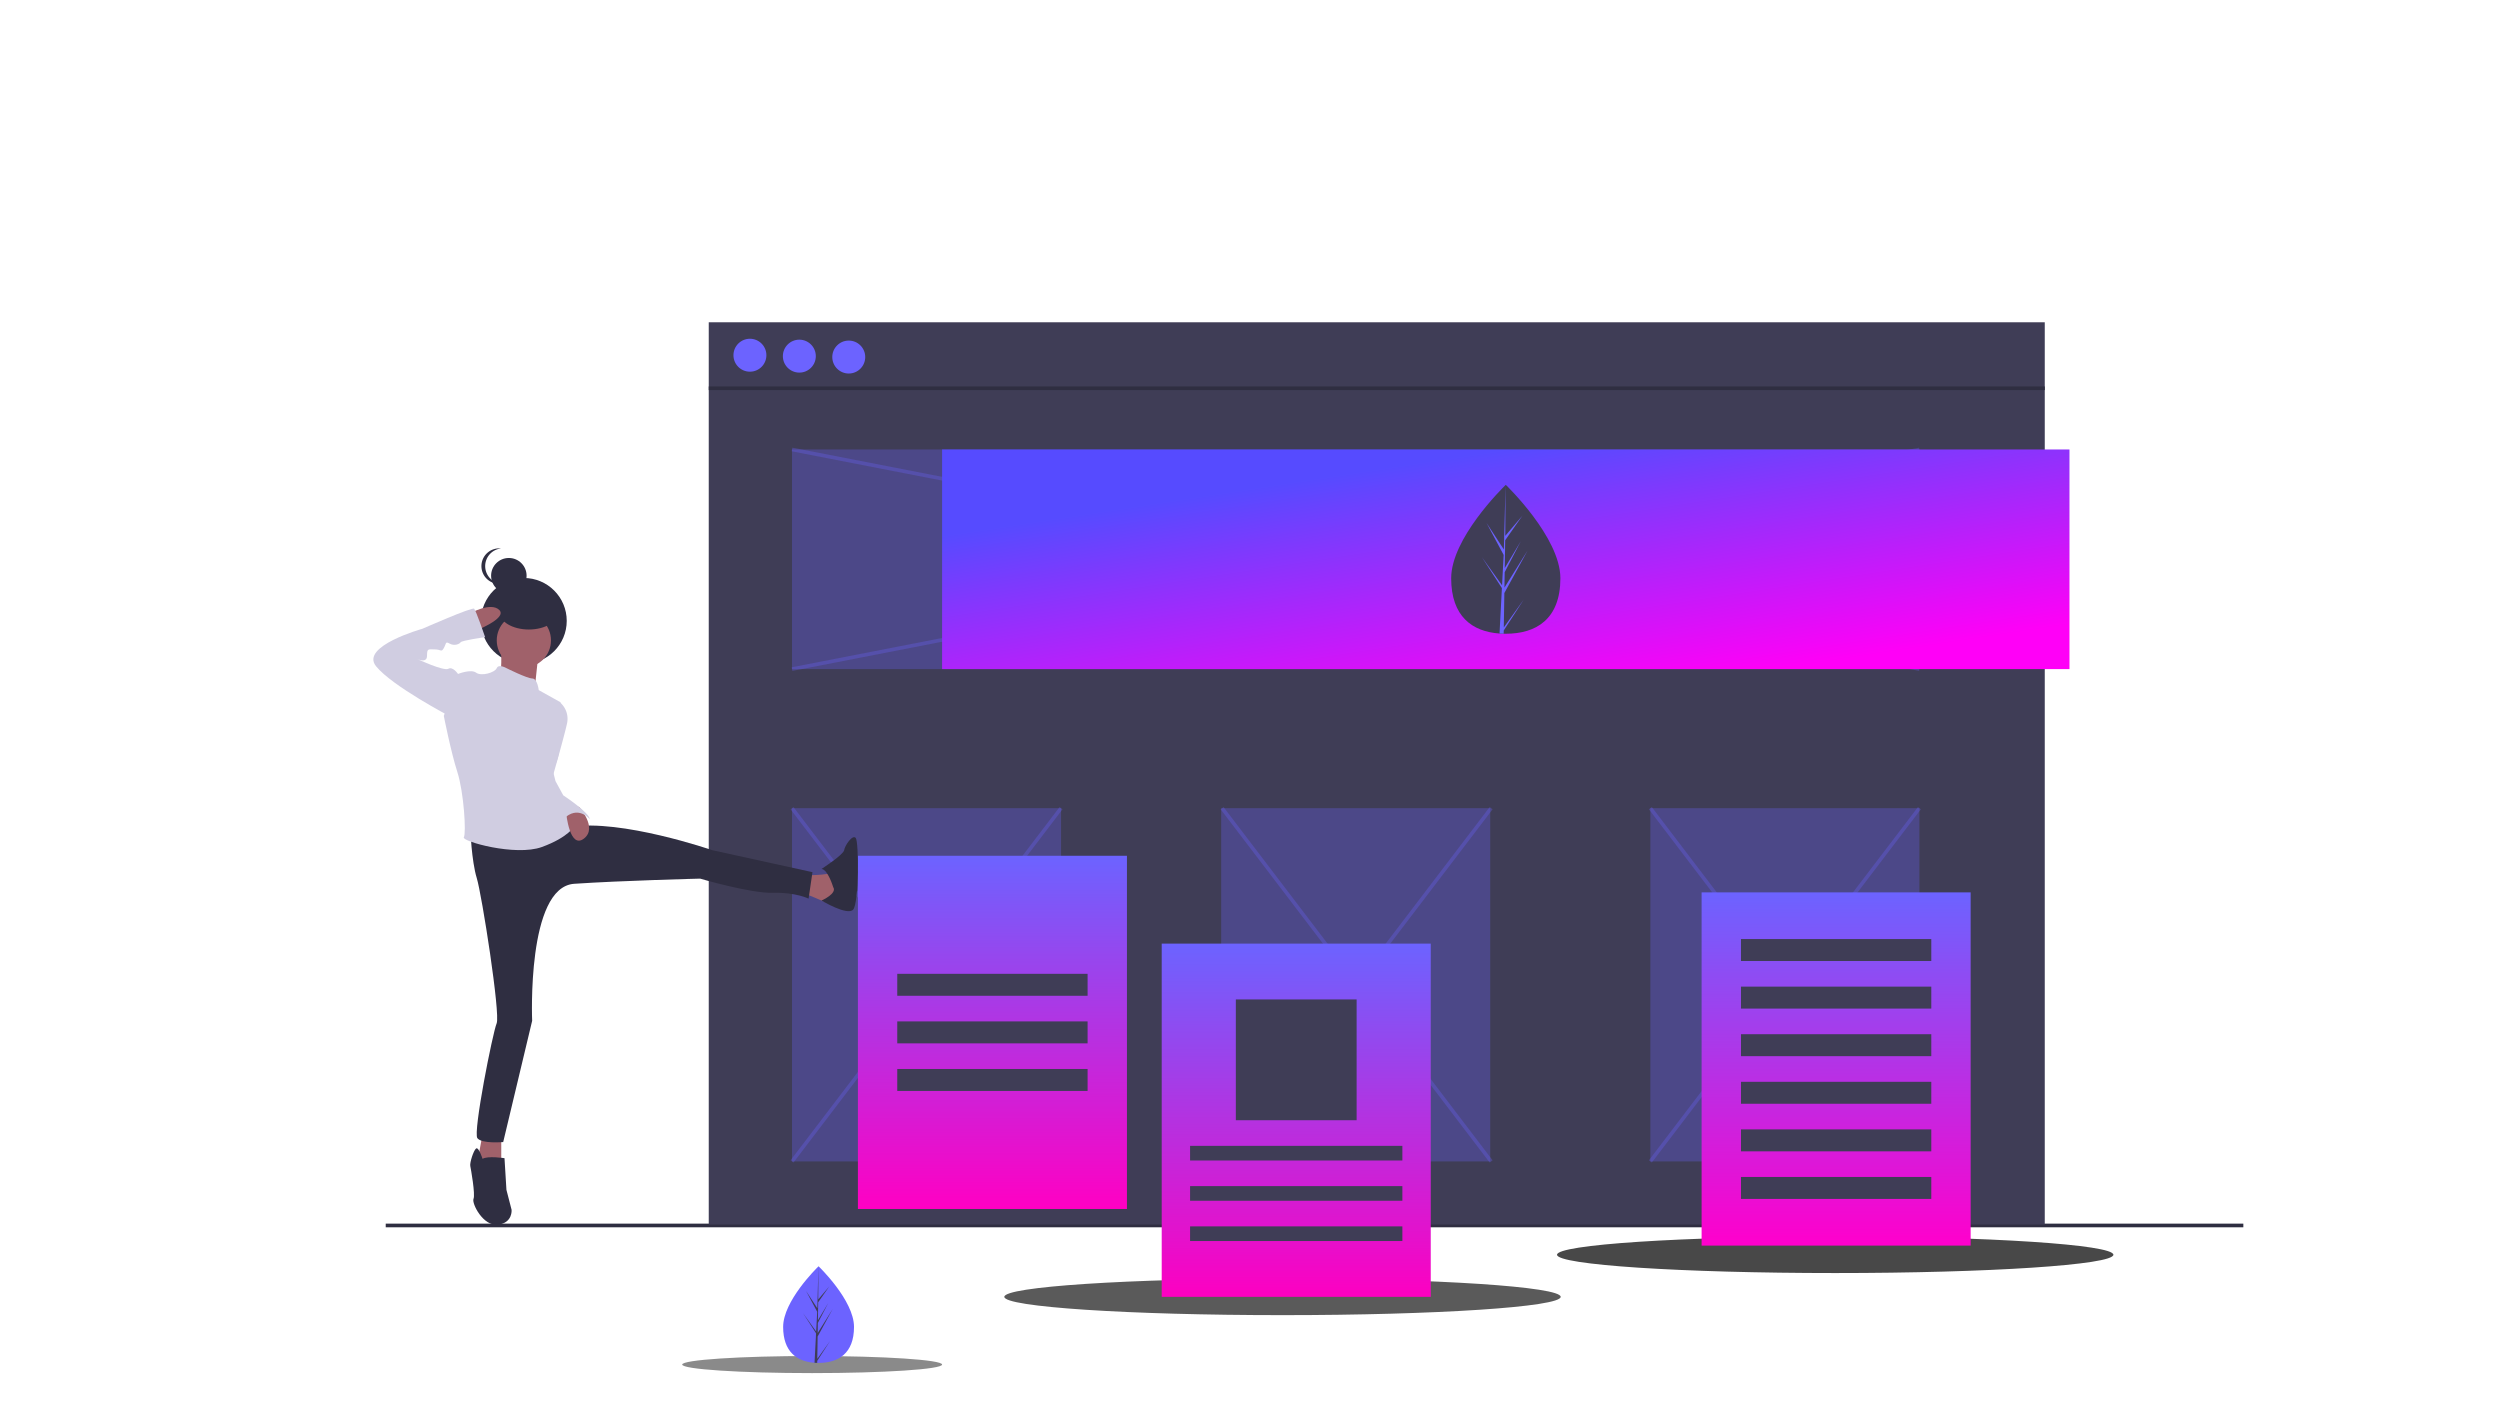 <svg xmlns="http://www.w3.org/2000/svg" xmlns:xlink="http://www.w3.org/1999/xlink" width="1366" height="768" viewBox="0 0 1366 768">
  <defs>
    <linearGradient id="linear-gradient" x1="0.5" x2="1.078" y2="0.735" gradientUnits="objectBoundingBox">
      <stop offset="0" stop-color="#564bff"/>
      <stop offset="1" stop-color="#ff00f7"/>
    </linearGradient>
    <linearGradient id="linear-gradient-2" x1="0.5" x2="0.5" y2="1" gradientUnits="objectBoundingBox">
      <stop offset="0" stop-color="#6c63ff"/>
      <stop offset="1" stop-color="#f0c"/>
    </linearGradient>
    <linearGradient id="linear-gradient-3" x1="0.5" x2="0.5" y2="1" gradientUnits="objectBoundingBox">
      <stop offset="0" stop-color="#6c63ff"/>
      <stop offset="1" stop-color="#ff00c3"/>
    </linearGradient>
    <linearGradient id="linear-gradient-4" x1="0.5" x2="0.5" y2="1" gradientUnits="objectBoundingBox">
      <stop offset="0" stop-color="#6c63ff"/>
      <stop offset="1" stop-color="#fd00c1"/>
    </linearGradient>
    <clipPath id="clip-landing">
      <rect width="1366" height="768"/>
    </clipPath>
  </defs>
  <g id="landing" clip-path="url(#clip-landing)">
    <g id="Group_1" data-name="Group 1" transform="translate(204)">
      <ellipse id="Ellipse_2" data-name="Ellipse 2" cx="152" cy="10" rx="152" ry="10" transform="translate(344.759 698.593)" fill="#5a5a5a"/>
      <ellipse id="Ellipse_3" data-name="Ellipse 3" cx="71" cy="4.671" rx="71" ry="4.671" transform="translate(168.759 740.922)" fill="#8a8a8a"/>
      <ellipse id="Ellipse_4" data-name="Ellipse 4" cx="152" cy="10" rx="152" ry="10" transform="translate(646.759 675.593)" fill="#484848"/>
      <line id="Line_1" data-name="Line 1" x2="1015.001" transform="translate(6.759 669.593)" fill="none" stroke="#2f2e41" stroke-miterlimit="10" stroke-width="2"/>
      <rect id="Rectangle_1" data-name="Rectangle 1" width="730" height="493" transform="translate(183.259 176.093)" fill="#3f3d56"/>
      <line id="Line_2" data-name="Line 2" x2="730" transform="translate(183.259 212.152)" fill="none" stroke="#2f2e41" stroke-miterlimit="10" stroke-width="2"/>
      <circle id="Ellipse_5" data-name="Ellipse 5" cx="9" cy="9" r="9" transform="translate(196.759 185.093)" fill="#6c63ff"/>
      <circle id="Ellipse_6" data-name="Ellipse 6" cx="9" cy="9" r="9" transform="translate(223.759 185.593)" fill="#6c63ff"/>
      <circle id="Ellipse_7" data-name="Ellipse 7" cx="9" cy="9" r="9" transform="translate(250.759 186.093)" fill="#6c63ff"/>
      <rect id="Rectangle_2" data-name="Rectangle 2" width="616" height="120" transform="translate(228.759 245.593)" fill="#6c63ff" opacity="0.3"/>
      <line id="Line_3" data-name="Line 3" y1="120" x2="616" transform="translate(228.759 245.593)" fill="none" stroke="#6c63ff" stroke-miterlimit="10" stroke-width="2" opacity="0.3"/>
      <line id="Line_4" data-name="Line 4" x1="616" y1="120" transform="translate(228.759 245.593)" fill="none" stroke="#6c63ff" stroke-miterlimit="10" stroke-width="2" opacity="0.3"/>
      <rect id="Rectangle_3" data-name="Rectangle 3" width="147" height="193" transform="translate(228.759 441.593)" fill="#6c63ff" opacity="0.3"/>
      <rect id="Rectangle_4" data-name="Rectangle 4" width="147" height="193" transform="translate(697.759 441.593)" fill="#6c63ff" opacity="0.3"/>
      <rect id="Rectangle_5" data-name="Rectangle 5" width="147" height="193" transform="translate(463.259 441.593)" fill="#6c63ff" opacity="0.3"/>
      <line id="Line_5" data-name="Line 5" x2="147" y2="193" transform="translate(228.759 441.593)" fill="none" stroke="#6c63ff" stroke-miterlimit="10" stroke-width="2" opacity="0.3"/>
      <line id="Line_6" data-name="Line 6" x1="147" y2="193" transform="translate(228.759 441.593)" fill="none" stroke="#6c63ff" stroke-miterlimit="10" stroke-width="2" opacity="0.3"/>
      <line id="Line_7" data-name="Line 7" x2="147" y2="193" transform="translate(463.759 441.593)" fill="none" stroke="#6c63ff" stroke-miterlimit="10" stroke-width="2" opacity="0.3"/>
      <line id="Line_8" data-name="Line 8" x1="147" y2="193" transform="translate(463.759 441.593)" fill="none" stroke="#6c63ff" stroke-miterlimit="10" stroke-width="2" opacity="0.3"/>
      <line id="Line_9" data-name="Line 9" x2="147" y2="193" transform="translate(697.759 441.593)" fill="none" stroke="#6c63ff" stroke-miterlimit="10" stroke-width="2" opacity="0.3"/>
      <line id="Line_10" data-name="Line 10" x1="147" y2="193" transform="translate(697.759 441.593)" fill="none" stroke="#6c63ff" stroke-miterlimit="10" stroke-width="2" opacity="0.3"/>
      <rect id="Rectangle_6" data-name="Rectangle 6" width="616" height="120" transform="translate(310.759 245.593)" fill="url(#linear-gradient)"/>
      <rect id="Rectangle_7" data-name="Rectangle 7" width="147" height="193" transform="translate(725.759 487.593)" fill="url(#linear-gradient-2)"/>
      <rect id="Rectangle_8" data-name="Rectangle 8" width="104" height="12" transform="translate(747.259 513.093)" fill="#3f3d56"/>
      <rect id="Rectangle_9" data-name="Rectangle 9" width="104" height="12" transform="translate(747.259 539.093)" fill="#3f3d56"/>
      <rect id="Rectangle_10" data-name="Rectangle 10" width="104" height="12" transform="translate(747.259 565.093)" fill="#3f3d56"/>
      <rect id="Rectangle_11" data-name="Rectangle 11" width="104" height="12" transform="translate(747.259 591.093)" fill="#3f3d56"/>
      <rect id="Rectangle_12" data-name="Rectangle 12" width="104" height="12" transform="translate(747.259 617.093)" fill="#3f3d56"/>
      <rect id="Rectangle_13" data-name="Rectangle 13" width="104" height="12" transform="translate(747.259 643.093)" fill="#3f3d56"/>
      <rect id="Rectangle_14" data-name="Rectangle 14" width="147" height="193" transform="translate(264.759 467.593)" fill="url(#linear-gradient-3)"/>
      <rect id="Rectangle_15" data-name="Rectangle 15" width="104" height="12" transform="translate(286.259 532.093)" fill="#3f3d56"/>
      <rect id="Rectangle_16" data-name="Rectangle 16" width="104" height="12" transform="translate(286.259 558.093)" fill="#3f3d56"/>
      <rect id="Rectangle_17" data-name="Rectangle 17" width="104" height="12" transform="translate(286.259 584.093)" fill="#3f3d56"/>
      <path id="Path_2" data-name="Path 2" d="M737.714,390.83c0,22.469-13.356,30.314-29.834,30.314q-.573,0-1.143-.013c-.763-.016-1.52-.053-2.267-.1-14.871-1.052-26.424-9.3-26.424-30.2,0-21.625,27.635-48.912,29.71-50.932l0,0,.12-.116S737.714,368.362,737.714,390.83Z" transform="translate(-89.12 -74.868)" fill="#3f3d56"/>
      <path id="Path_3" data-name="Path 3" d="M706.793,417.707,717.7,402.46l-10.94,16.921-.029,1.75c-.763-.016-1.52-.053-2.267-.1l1.176-22.479-.009-.174.02-.033.111-2.123L694.8,379.255l11,15.371.025.451.889-16.985-9.388-17.528,9.5,14.547.925-35.212,0-.12v.116l-.154,27.767,9.347-11.008-9.385,13.4-.247,15.207,8.727-14.594L707.283,387.5l-.138,8.454,12.669-20.313L707.1,398.9Z" transform="translate(-89.12 -74.868)" fill="#6c63ff"/>
      <circle id="Ellipse_8" data-name="Ellipse 8" cx="23.433" cy="23.433" r="23.433" transform="translate(58.798 315.806)" fill="#2f2e41"/>
      <path id="Path_4" data-name="Path 4" d="M159.014,429.707s.353,14.464-1.058,14.817,19.4,6,19.4,6l2.117-19.756Z" transform="translate(-89.12 -74.868)" fill="#a0616a"/>
      <path id="Path_5" data-name="Path 5" d="M323.413,553.183s15.523,0,15.875-1.764,3.528,14.464,3.528,14.464L336.466,568s-11.995-5.292-13.053-5.292S323.413,553.183,323.413,553.183Z" transform="translate(-89.12 -74.868)" fill="#a0616a"/>
      <path id="Path_6" data-name="Path 6" d="M340.347,559.533s-2.822-9.525-6.35-9.878c0,0,11.995-7.761,12.348-10.231s4.586-8.82,6.35-6.7,1.764,35.632-1.411,39.159S334,566.922,334,566.922,342.817,563.061,340.347,559.533Z" transform="translate(-89.12 -74.868)" fill="#2f2e41"/>
      <path id="Path_7" data-name="Path 7" d="M59.663,619.783l-2.822,15.17,13.053,2.117V619.783Z" fill="#a0616a"/>
      <path id="Path_8" data-name="Path 8" d="M148.783,708.057s-2.117-6.7-3.528-5.645-3.528,7.761-3.175,9.525,2.822,15.523,1.764,17.992,5.292,15.17,13.406,14.112,7.409-8.114,7.409-8.114l-2.822-10.936L160.778,707.7S151.6,706.293,148.783,708.057Z" transform="translate(-89.12 -74.868)" fill="#2f2e41"/>
      <circle id="Ellipse_9" data-name="Ellipse 9" cx="9.696" cy="9.696" r="9.696" transform="translate(64.338 304.88)" fill="#2f2e41"/>
      <path id="Path_9" data-name="Path 9" d="M150.226,384.192a9.7,9.7,0,0,1,8.686-9.644,9.7,9.7,0,1,0,0,19.288,9.7,9.7,0,0,1-8.686-9.644Z" transform="translate(-89.12 -74.868)" fill="#2f2e41"/>
      <circle id="Ellipse_10" data-name="Ellipse 10" cx="14.817" cy="14.817" r="14.817" transform="translate(67.424 335.083)" fill="#a0616a"/>
      <path id="Path_10" data-name="Path 10" d="M142.08,527.782s.706,17.639,3.528,26.812,13,74.5,10.881,79.436-13,59.563-10.528,62.738,14.111,2.117,14.111,2.117l15.82-66.266s-3.119-73.086,22.987-74.849,68.794-2.822,68.794-2.822,27.517,8.114,39.865,7.761,19.4,3.175,19.4,3.175l2.117-14.464-54.682-11.995s-50.1-17.287-77.613-12.7S142.08,527.782,142.08,527.782Z" transform="translate(-89.12 -74.868)" fill="#2f2e41"/>
      <path id="Path_11" data-name="Path 11" d="M161.836,439.938s-4.233-2.47-5.292,0-8.467,4.586-11.289,2.47-9.878.706-9.878.706l-7.761,22.931s3.881,19.756,7.409,30.693,4.939,33.515,3.528,35.632,28.223,10.584,42.687,5.292,17.64-11.289,17.64-11.289S183,503.793,188.3,493.209s1.058-22.578,1.058-22.578l2.117-11.995-11.995-6.7s-.706-6.35-3.528-6.35S161.836,439.938,161.836,439.938Z" transform="translate(-89.12 -74.868)" fill="#d0cde1"/>
      <path id="Path_12" data-name="Path 12" d="M186.179,458.988h5.292A11.843,11.843,0,0,1,195,469.924c-1.411,6.7-7.775,28.925-7.775,28.925l-5.278-13.755Z" transform="translate(-89.12 -74.868)" fill="#d0cde1"/>
      <path id="Path_13" data-name="Path 13" d="M201.375,515.644s10.558,11.432,2.8,17.43-9.674-13.759-9.674-13.759Z" transform="translate(-89.12 -74.868)" fill="#a0616a"/>
      <path id="Path_14" data-name="Path 14" d="M186.179,491.8l2.47,9.878,4.233,7.761s14.464,9.525,14.464,13.053c0,0-6.35-8.114-14.464,0l-7.232-17.463Z" transform="translate(-89.12 -74.868)" fill="#d0cde1"/>
      <ellipse id="Ellipse_11" data-name="Ellipse 11" cx="16.16" cy="9.696" rx="16.16" ry="9.696" transform="translate(68.797 324.575)" fill="#2f2e41"/>
      <path id="Path_15" data-name="Path 15" d="M142.08,409.951s11.289-6.35,15.876-1.764S144.2,419.829,144.2,419.829Z" transform="translate(-89.12 -74.868)" fill="#a0616a"/>
      <path id="Path_16" data-name="Path 16" d="M137.847,444.877l-2.47-1.764s-2.822-4.233-5.292-2.822S113.152,435,113.152,435s5.292,2.47,5.292-1.764.706-3.528,4.233-3.528,3.528,1.764,4.939-.706.706-3.881,3.175-2.47,5.292.353,6-.706S150.195,423,150.195,423s-4.939-14.464-6-15.523-28.223,10.936-28.223,10.936-34.22,9.525-25.4,20.462,40.57,27.517,40.57,27.517Z" transform="translate(-89.12 -74.868)" fill="#d0cde1"/>
      <rect id="Rectangle_18" data-name="Rectangle 18" width="147" height="193" transform="translate(430.759 515.593)" fill="url(#linear-gradient-4)"/>
      <rect id="Rectangle_19" data-name="Rectangle 19" width="66" height="66" transform="translate(471.259 546.093)" fill="#3f3d56"/>
      <rect id="Rectangle_20" data-name="Rectangle 20" width="116" height="8" transform="translate(446.259 626.093)" fill="#3f3d56"/>
      <rect id="Rectangle_21" data-name="Rectangle 21" width="116" height="8" transform="translate(446.259 648.093)" fill="#3f3d56"/>
      <rect id="Rectangle_22" data-name="Rectangle 22" width="116" height="8" transform="translate(446.259 670.093)" fill="#3f3d56"/>
      <path id="Path_17" data-name="Path 17" d="M351.753,799.894c0,14.581-8.668,19.672-19.361,19.672q-.372,0-.742-.008c-.5-.011-.986-.034-1.471-.067-9.65-.683-17.148-6.036-17.148-19.6,0-14.034,17.933-31.742,19.28-33.052l0,0,.078-.076S351.753,785.314,351.753,799.894Z" transform="translate(-89.12 -74.868)" fill="#6c63ff"/>
      <path id="Path_18" data-name="Path 18" d="M331.687,817.336l7.081-9.894-7.1,10.981-.019,1.136c-.5-.011-.986-.034-1.471-.067l.763-14.588-.006-.113.013-.021.072-1.378-7.116-11.008,7.139,9.975.017.293.577-11.022-6.093-11.375,6.167,9.44.6-22.851,0-.078v.076l-.1,18.019,6.065-7.144-6.09,8.7-.16,9.868,5.663-9.471-5.687,10.923-.09,5.486,8.222-13.182-8.253,15.1Z" transform="translate(-89.12 -74.868)" fill="#3f3d56"/>
    </g>
  </g>
</svg>
